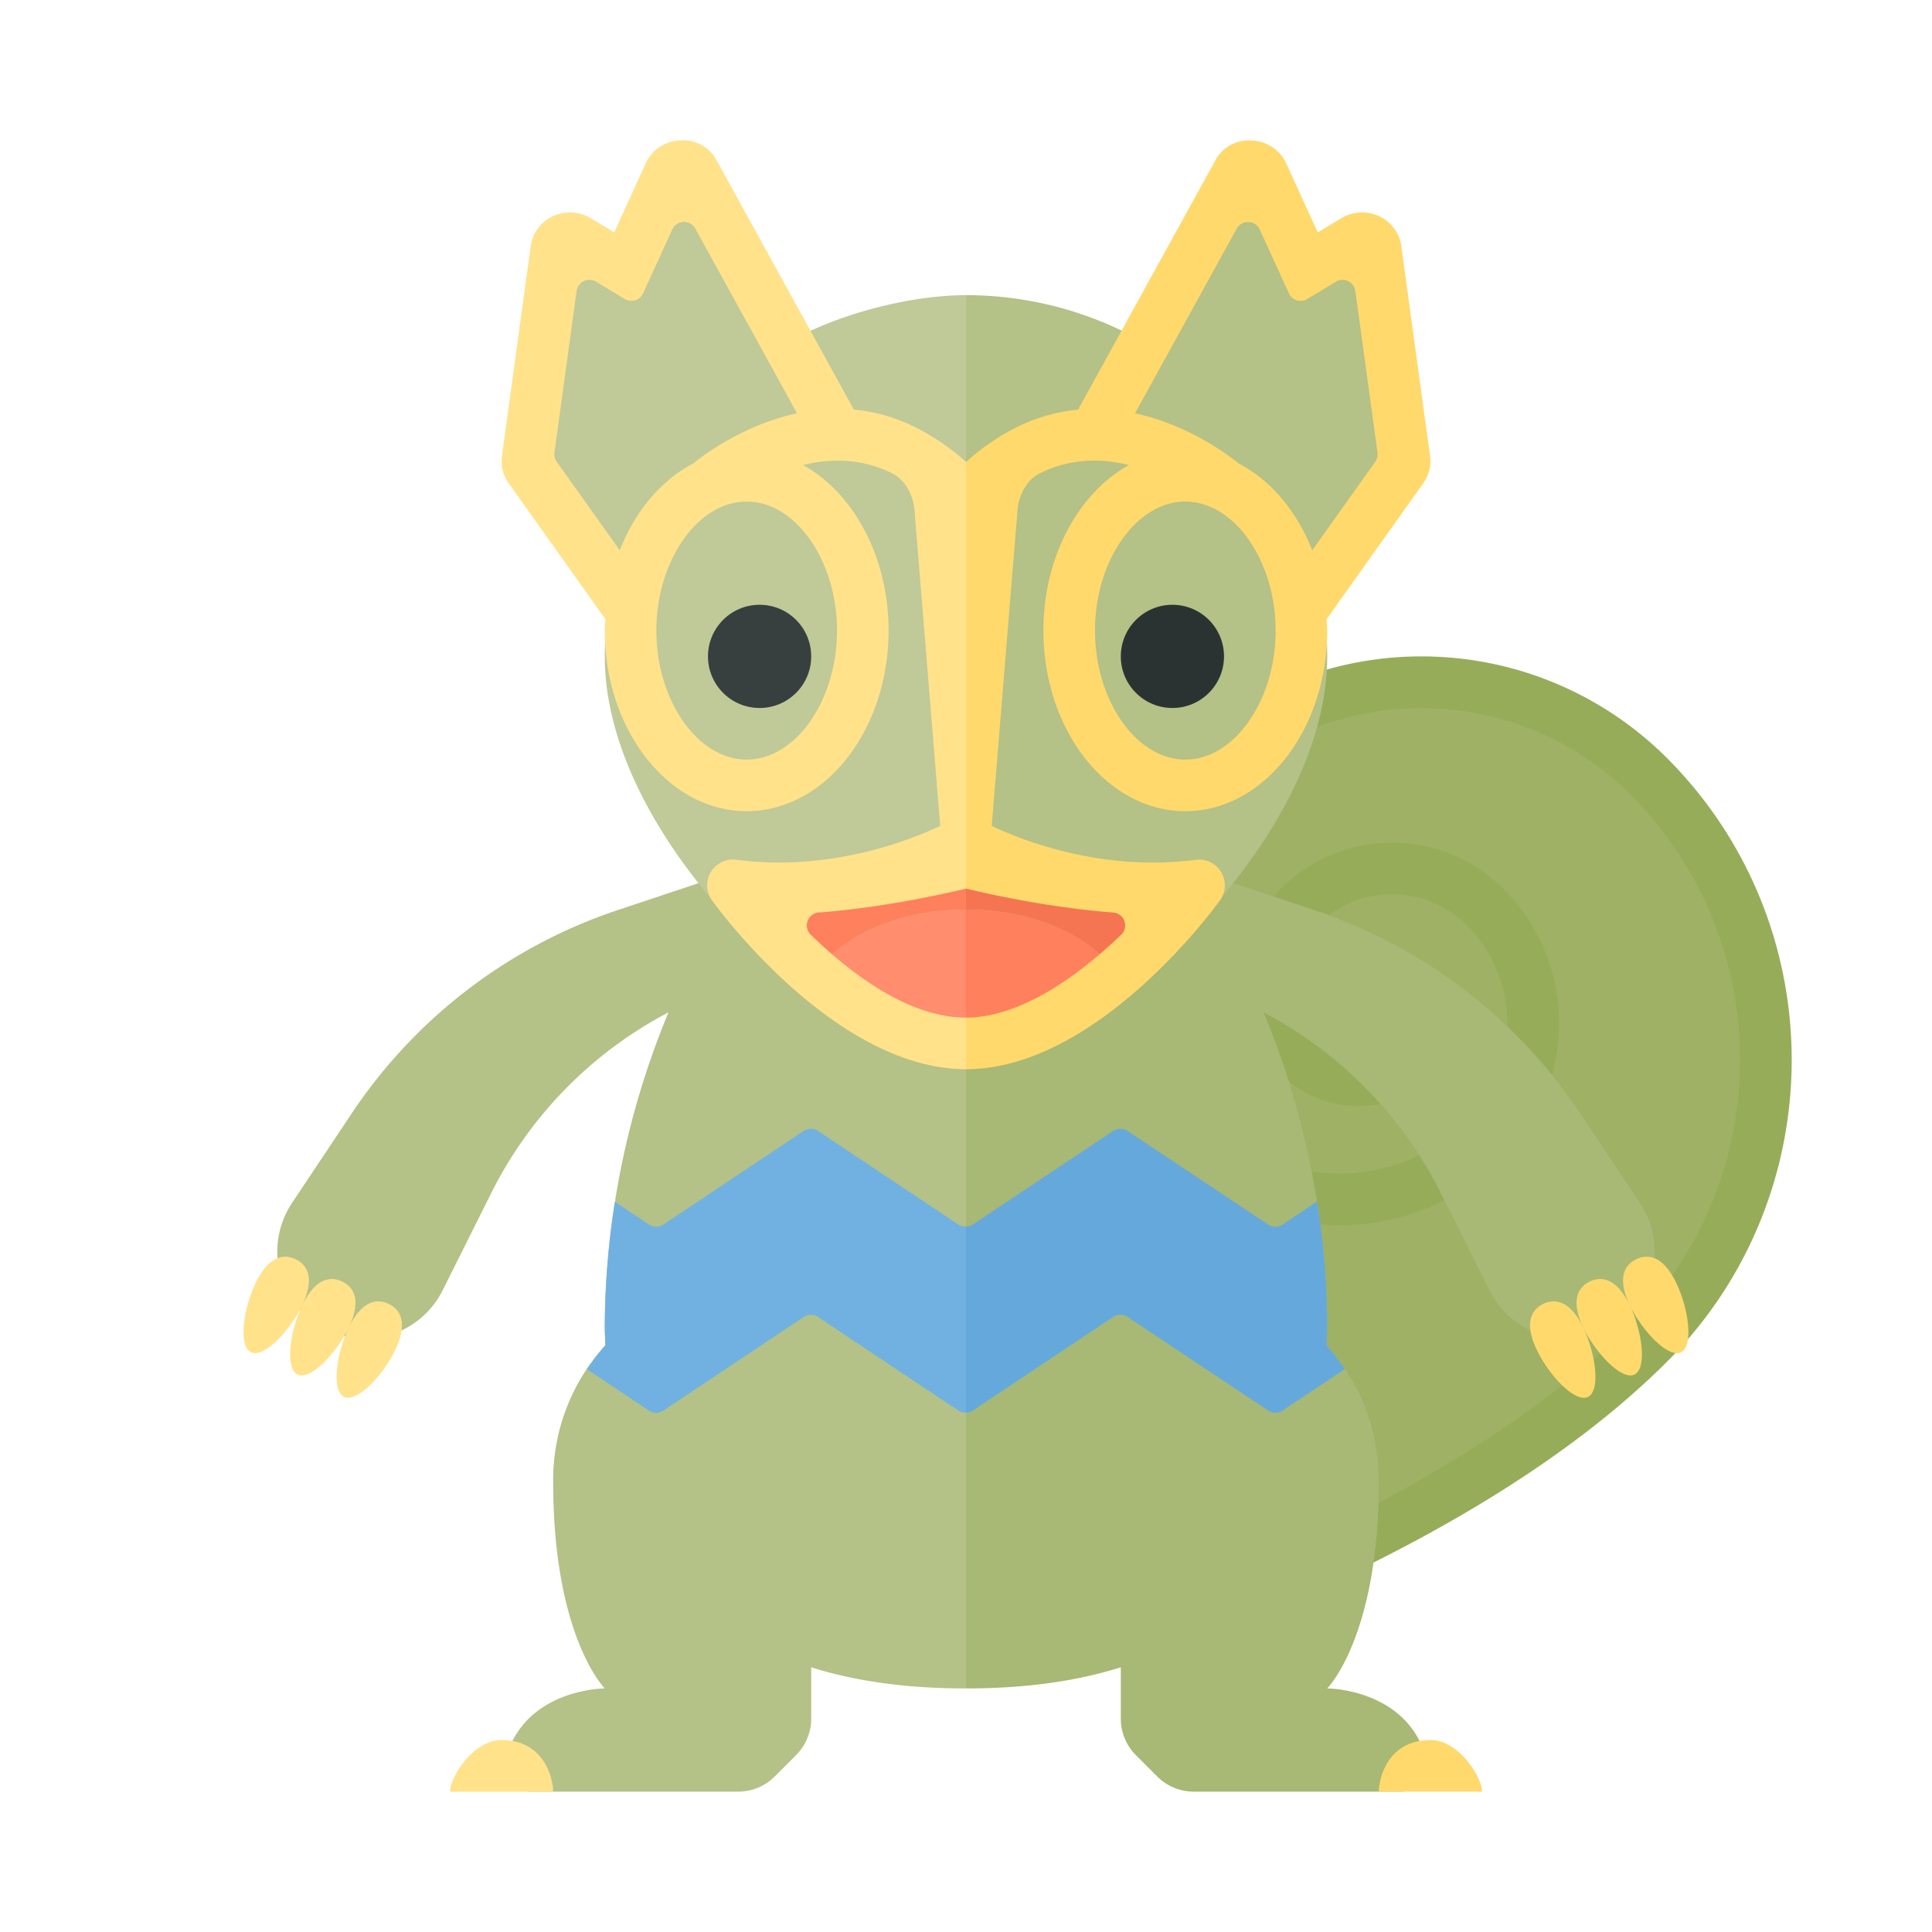<svg xmlns="http://www.w3.org/2000/svg" width="100%" height="100%" viewBox="-2.72 -2.72 37.44 37.44"><path fill="#9EB164" d="M29.187 12.25c-1.922-1.922-6.331-2.36-8.761.069-1.112 1.112-1.565 2.616-1.406 4.066l3.356 11.387c2.094-.965 4.662-2.405 6.561-4.303 3.038-3.038 3.288-8.182.25-11.219z"/><path fill="#97AC59" d="M18.765 29.647l-.25-.896c.066-.021 6.694-2.122 10.357-5.786 2.837-2.837 2.837-7.455 0-10.292a5.731 5.731 0 00-8.093 0 4.483 4.483 0 000 6.333 3.488 3.488 0 004.925 0 2.67 2.67 0 00.787-1.899c0-.717-.279-1.392-.787-1.899a2.051 2.051 0 00-2.897 0c-.6.6-.6 1.576 0 2.176.441.44 1.158.44 1.6 0l.707.707a2.133 2.133 0 01-3.014 0 2.541 2.541 0 010-3.59 3.054 3.054 0 014.312 0 3.663 3.663 0 011.08 2.606c0 .985-.383 1.91-1.08 2.606a4.489 4.489 0 01-6.339 0 5.486 5.486 0 010-7.747 6.73 6.73 0 019.507 0c3.228 3.228 3.228 8.479 0 11.707-3.84 3.839-10.534 5.887-10.815 5.974z"/><path fill="#B4C187" d="M12.001 14l-.001.001V14l-2.745.915a9.997 9.997 0 00-5.158 3.94l-1.159 1.739a1.69 1.69 0 00.468 2.343l.001.001a1.69 1.69 0 002.449-.65l.951-1.903a7.986 7.986 0 013.428-3.487A16.085 16.085 0 009 23c0 .121.009.232.012.349A3.866 3.866 0 008 26c0 3 1 4 1 4s-1.574 0-1.929 1.396c-.078.307.176.604.492.604h4.022c.265 0 .52-.105.707-.293l.414-.414a.996.996 0 00.294-.707v-.996c.874.277 1.877.41 3 .41V14h-3.999z"/><path fill="#A8B875" d="M29.063 20.594l-1.159-1.739a10.005 10.005 0 00-5.158-3.94L20 14v.001L19.999 14H16v16c1.123 0 2.126-.133 3-.41v.996c0 .265.105.52.293.707l.414.414a1 1 0 00.707.293h4.022c.317 0 .571-.297.493-.604C24.574 30 23 30 23 30s1-1 1-4c0-1.168-.456-2.03-1.012-2.651.003-.117.012-.228.012-.349 0-2.019-.433-4.208-1.235-6.102a7.992 7.992 0 013.428 3.487l.951 1.903a1.69 1.69 0 002.449.65l.001-.001a1.69 1.69 0 00.469-2.343z"/><path fill="#B4C187" d="M24.498 6.186l-.558-4.073c-.025-.181-.246-.275-.411-.175l-.933.563-.845-1.849c-.088-.193-.381-.203-.484-.016l-1.808 3.283A6.962 6.962 0 0016 3v15c1.979 0 7-4.134 7-8 0-.48-.049-.949-.141-1.402l1.597-2.246a.23.23 0 00.042-.166z"/><path fill="#C0C998" d="M12.541 3.919L10.733.636c-.103-.187-.396-.177-.484.016l-.845 1.849-.933-.563c-.165-.1-.387-.005-.411.175l-.558 4.073a.23.23 0 00.042.166l1.597 2.246A7.04 7.04 0 009 10c0 3.866 5 8 7 8V3c-1.031 0-2.438.337-3.459.919z"/><circle cx="12" cy="10" r="1" fill="#373F3F"/><circle cx="20" cy="10" r="1" fill="#2B3332"/><path fill="#65A9DC" d="M23 23c0-.791-.067-1.625-.196-2.439l-.67.451a.25.25 0 01-.277 0l-2.728-1.816a.25.25 0 00-.277 0l-2.722 1.815a.244.244 0 01-.13.039v3.605a.253.253 0 00.13-.039l2.723-1.816a.25.25 0 01.277 0l2.727 1.815a.25.25 0 00.277 0l1.208-.804a4.295 4.295 0 00-.354-.462c.003-.117.012-.228.012-.349z"/><path fill="#71B1E1" d="M16 21.05a.25.25 0 01-.147-.039l-2.721-1.815a.25.25 0 00-.277 0l-2.72 1.815a.251.251 0 01-.278 0l-.661-.442A15.677 15.677 0 009 23c0 .121.009.232.012.349a4.355 4.355 0 00-.357.465l1.201.802a.251.251 0 00.278 0l2.721-1.815a.25.25 0 01.277 0l2.721 1.815c.044.03.096.041.147.039V21.05z"/><path fill="#FFE28A" d="M3.136 22.574c-.239.498-.743 1.03-.992.911s-.149-.845.09-1.343.526-.579.775-.46c.25.119.366.394.127.892zm1.677-.027c-.249-.119-.536-.038-.775.46s-.339 1.224-.09 1.343c.249.119.753-.413.992-.911.238-.498.122-.773-.127-.892zm-.901-.433c-.249-.12-.536-.038-.775.46s-.339 1.224-.09 1.343c.249.12.753-.413.992-.911.238-.497.122-.772-.127-.892z"/><path fill="#FFD96C" d="M29.855 23.485c-.249.12-.753-.413-.992-.911s-.123-.773.126-.892c.249-.12.536-.038.775.46.24.497.34 1.223.091 1.343zm-2.668-.938c-.249.119-.365.395-.126.893s.743 1.03.992.911c.249-.12.149-.845-.09-1.343-.24-.499-.527-.581-.776-.461zm.901-.433c-.249.119-.365.395-.126.892.239.498.743 1.03.992.911s.149-.845-.09-1.343-.527-.579-.776-.46z"/><path fill="#FFE28A" d="M8 32c-.002-.276-.183-1-1-1-.552 0-1.002.724-1 1h2z"/><path fill="#FFD96C" d="M24 32c.002-.276.183-1 1-1 .552 0 1.002.724 1 1h-2z"/><path fill="#FF805D" d="M16 14.906V14l-4 .531.327.844.945.539c.54-.599 1.552-1.008 2.728-1.008z"/><path fill="#F57552" d="M20 14.531L16 14v.906c1.176 0 2.188.409 2.727 1.008l.945-.539.328-.844z"/><path fill="#FF8D6E" d="M16 14.906c-1.176 0-2.188.409-2.727 1.008L16 17.469v-2.563z"/><path fill="#FF805D" d="M16 14.906v2.562l2.727-1.555c-.539-.598-1.551-1.007-2.727-1.007z"/><path fill="#FFE28A" d="M13.145 14.964C14.595 14.854 16 14.5 16 14.5V6.232a4.361 4.361 0 00-.998-.681 3.352 3.352 0 00-1.175-.334L11.171.394a.73.73 0 00-.706-.393.763.763 0 00-.671.442l-.611 1.34-.439-.264a.794.794 0 00-.451-.121.76.76 0 00-.728.647l-.558 4.073a.734.734 0 00.131.526L9.013 9.28C9.01 9.354 9 9.425 9 9.5c0 1.93 1.233 3.5 2.75 3.5s2.75-1.57 2.75-3.5c0-1.435-.683-2.669-1.657-3.208.52-.128 1.122-.137 1.717.157.406.2.44.698.44.698l.5 6.138c-.583.276-2.133.893-3.951.656a.5.5 0 00-.471.787C11.174 14.863 13.46 18 16 18v-1c-1.105 0-2.221-.841-3.011-1.609a.25.25 0 01.156-.427zM8.069 6.228a.253.253 0 01-.044-.179l.429-3.13a.25.25 0 01.377-.18l.555.335a.25.25 0 00.357-.11l.565-1.237a.25.25 0 01.446-.017l1.971 3.579c-1.046.225-1.831.825-2.014.974-.618.323-1.124.924-1.421 1.68L8.069 6.228zM13.5 9.5c0 1.355-.801 2.5-1.75 2.5S10 10.855 10 9.5 10.801 7 11.75 7s1.75 1.145 1.75 2.5z"/><path fill="#FFD96C" d="M24.993 6.118l-.558-4.073a.76.76 0 00-.728-.647.794.794 0 00-.451.121l-.439.265-.612-1.339a.762.762 0 00-.671-.442.732.732 0 00-.706.393l-2.656 4.822c-.38.036-.775.137-1.175.334a4.371 4.371 0 00-.997.68V14.5s1.404.354 2.854.464a.25.25 0 01.154.429C18.177 16.192 17.057 17 16 17v1c2.54 0 4.826-3.137 4.921-3.271a.499.499 0 00-.471-.787c-1.819.236-3.368-.38-3.951-.656L17 7.147s.034-.499.44-.699c.595-.294 1.197-.284 1.717-.156-.974.539-1.657 1.773-1.657 3.208 0 1.93 1.233 3.5 2.75 3.5S23 11.43 23 9.5c0-.075-.01-.146-.013-.22l1.875-2.636a.734.734 0 00.131-.526zM20.25 12c-.949 0-1.75-1.145-1.75-2.5S19.301 7 20.25 7 22 8.145 22 9.5s-.801 2.5-1.75 2.5zm3.681-5.772L22.71 7.944c-.297-.756-.803-1.358-1.421-1.68-.183-.15-.968-.749-2.014-.975l1.971-3.578a.25.25 0 01.446.017l.565 1.237a.25.25 0 00.356.11l.555-.335a.25.25 0 01.377.18l.429 3.13a.246.246 0 01-.043.178z"/></svg>